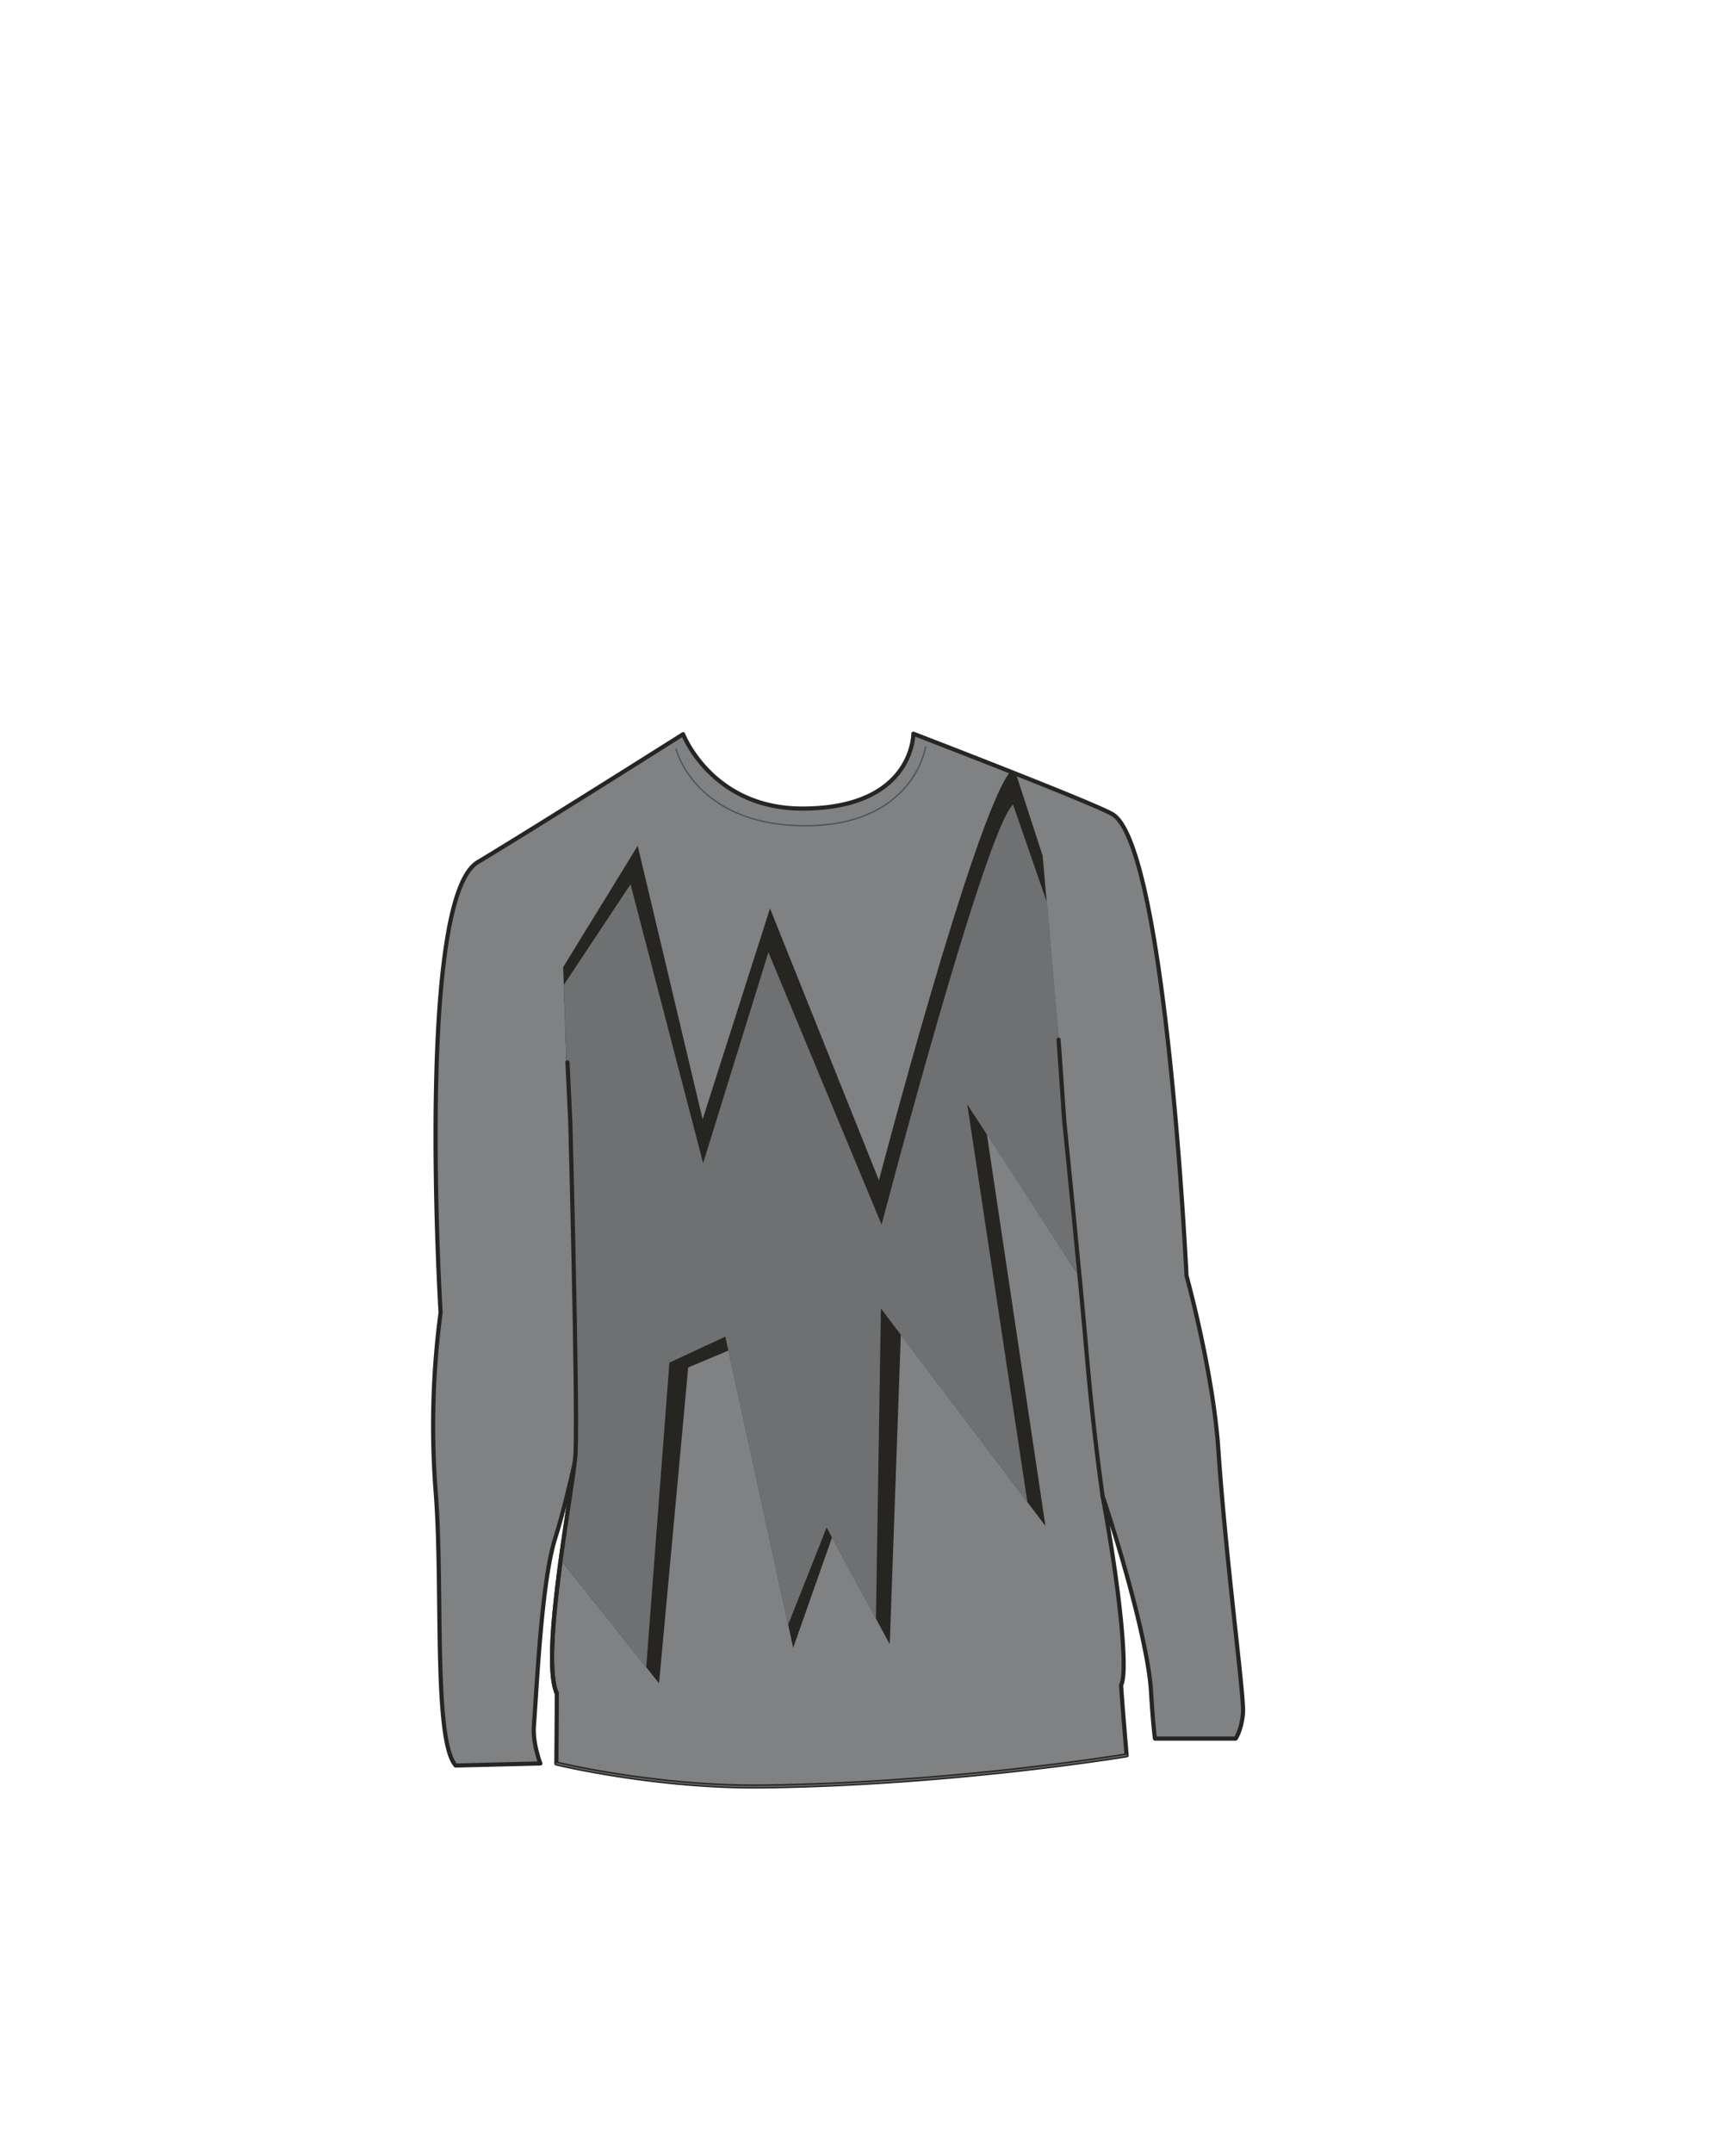 <svg xmlns="http://www.w3.org/2000/svg" width="1250" height="1550" viewBox="0 0 1250 1550"><title>s04e13-04</title><path d="M489.35,531.24l0,0S489.36,531.2,489.35,531.24Z" fill="#ffc702"/><path d="M877.22,1043c-3.84-55.87-22.89-124.63-22.89-124.63s-14.58-307-52.88-331.94c-10.88-7.11-143.79-58.21-143.79-58.21s.32,53.89-80,53.89c-65.09,0-85.8-53.46-85.78-53.55-1,.65-103.44,65.37-147.94,92.18C299.18,647.69,317.24,945,317.24,945a619.73,619.73,0,0,0-3.6,128.12c5.52,68.42-1.88,179.2,14.45,197.93l61-1.5s-5.61-14.34-4.66-27c2.28-30.22,5.54-104.26,15.36-135.21,4.77-15,9.95-36.21,14-54.09-4.18,35.82-24.17,140.91-12.87,165.85,0,13-.31,50.49-.31,50.49s71.52,17.46,148.52,16.53c137.52-1.65,262.1-22.4,262.1-22.4s-3.18-37-4-50.63c5.42-9.36-1.69-73.84-13.36-136.22,15.66,47,33,109.82,34.88,140.43,1.63,26.39,2.88,34.36,2.88,34.36h58.1s4.49-6.66,5.3-18.88S882.79,1124.26,877.22,1043Z" fill="#7f8183" stroke="#262521" stroke-linecap="round" stroke-linejoin="round" stroke-width="3"/><path d="M777.33,919.38,750.76,616.17l-19.33-59.53c-1.48-.22-2.95-.44-4.44-.55-26.31,34.54-94.12,293.67-94.12,293.67L554.46,654,505.92,805.86,459.18,608.92l-53.66,87.33,8.11,238.43.56,111.75-10.87,76,71.22,89.44,21-227.42,29-12.16,46.58,214,28-79.48,41.53,76.91,8-222.83,104.11,137.68L710.54,816.2Z" fill="#262521"/><path d="M406,709l48-72.37,52.29,200.76,47-151.8,81.51,196.08s74.06-283.36,94.63-302.44L754,650.11l23.37,269.27L696.47,795.1l43.31,286.4L634.3,942l-3.59,223.46-35.51-65.77-27.75,70.11L522.27,962.27,482,981l-16.7,219.34-61.95-77.92,10.88-76-.56-111.75Z" fill="#6e7072"/><path d="M400.6,1269.6s71.52,17.46,148.52,16.53c137.52-1.65,262.1-22.4,262.1-22.4" fill="none" stroke="#636363" stroke-linecap="round" stroke-linejoin="round"/><path d="M486.76,539.28s13.83,55.19,93.14,55.19c77.93,0,86.6-56.69,86.6-56.69" fill="none" stroke="#535454" stroke-linecap="round" stroke-linejoin="round"/><path d="M400.91,1219.11c-12.31-27.18,12.72-151.9,13.55-173.39,1.52-39-3.82-238.13-3.82-238.13l-2.05-42.82" fill="none" stroke="#262521" stroke-linecap="round" stroke-linejoin="round" stroke-width="3"/><path d="M762.23,748.53l4.13,59.06s12.21,120.34,16.1,167.27c2,23.64,5.89,62.56,11.44,102" fill="none" stroke="#262521" stroke-linecap="round" stroke-linejoin="round" stroke-width="3"/></svg>